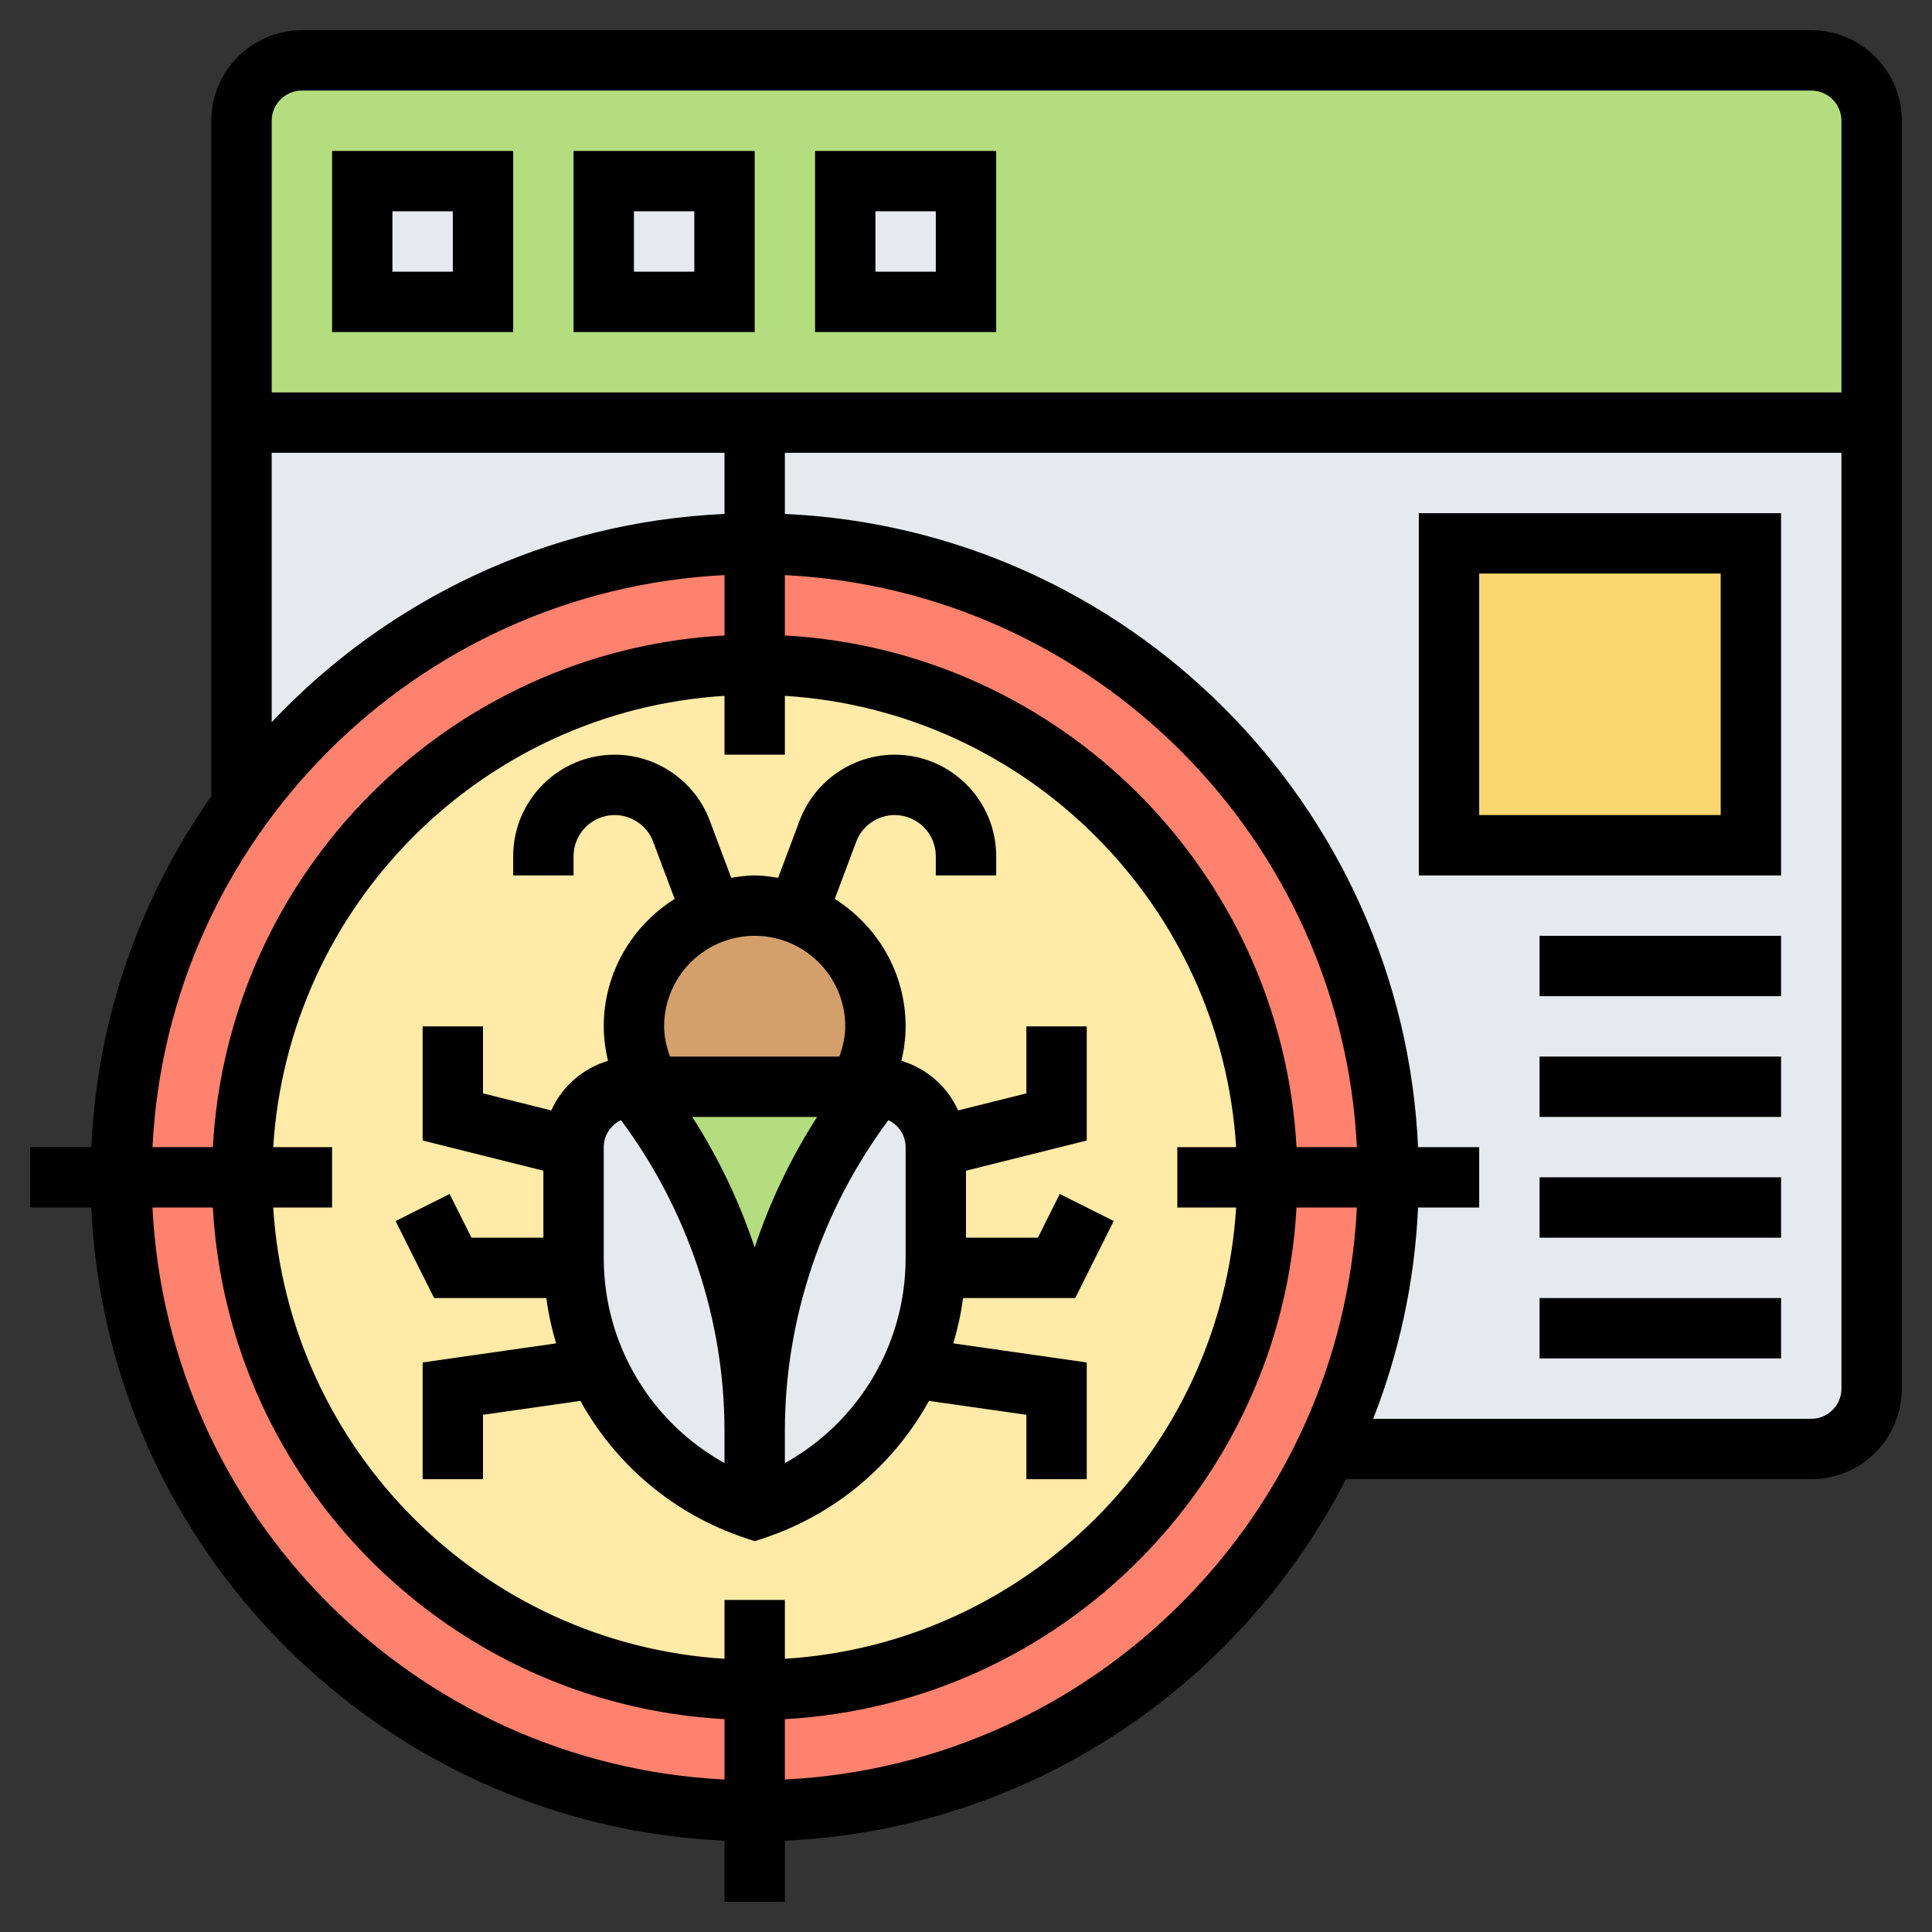 <svg xmlns="http://www.w3.org/2000/svg" id="Layer_5" height="512" viewBox="0 0 64 64" width="512"><rect x="0" y="0" width="64" height="64" fill="#333333" stroke="none"/><g><g><g><path d="m8 14v34h52c1.1 0 2-.9 2-2v-32z" fill="#e6e9ed"></path></g><g><path d="m48 18h10v10h-10z" fill="#fcd770"></path></g><g><path d="m62 4v10h-37-17v-10c0-1.1.9-2 2-2h50c1.1 0 2 .9 2 2z" fill="#b4dd7f"></path></g><g><path d="m28 6h4v4h-4z" fill="#e6e9ed"></path></g><g><path d="m20 6h4v4h-4z" fill="#e6e9ed"></path></g><g><path d="m12 6h4v4h-4z" fill="#e6e9ed"></path></g><g><circle cx="25" cy="39" fill="#ff826e" r="21"></circle></g><g><circle cx="25" cy="39" fill="#ffeaa7" r="17"></circle></g><g><path d="m25 47.4v2.6c-2.36-.78-4.22-2.51-5.21-4.68-.51-1.12-.79-2.36-.79-3.64v-3.68c0-1.1.9-2 2-2 2.59 3.24 4 7.26 4 11.4z" fill="#e6e9ed"></path></g><g><path d="m29 36c1.1 0 2 .9 2 2v3.68c0 1.28-.28 2.52-.79 3.64-.99 2.17-2.85 3.9-5.21 4.68v-2.6c0-4.14 1.41-8.16 4-11.4z" fill="#e6e9ed"></path></g><g><path d="m28.46 36h.54c-2.59 3.24-4 7.26-4 11.4 0-4.14-1.41-8.16-4-11.4h.54z" fill="#b4dd7f"></path></g><g><path d="m26.4 30.26c1.52.56 2.6 2.02 2.6 3.74 0 .73-.2 1.41-.54 2h-6.92c-.34-.59-.54-1.27-.54-2 0-1.72 1.08-3.18 2.6-3.74.43-.17.91-.26 1.4-.26s.97.09 1.4.26z" fill="#d3a06c"></path></g></g><g><path d="m34.382 41h-2.382v-2.219l4-1v-3.781h-2v2.219l-2.262.566c-.352-.791-1.039-1.391-1.877-1.644.087-.373.139-.755.139-1.141 0-1.781-.943-3.336-2.348-4.222l.71-1.894c.198-.529.71-.884 1.275-.884.752 0 1.363.611 1.363 1.363v.637h2v-.637c0-1.854-1.508-3.363-3.363-3.363-1.394 0-2.659.877-3.148 2.182l-.711 1.896c-.256-.04-.512-.078-.778-.078s-.522.038-.777.079l-.711-1.896c-.49-1.306-1.755-2.183-3.149-2.183-1.855 0-3.363 1.508-3.363 3.363v.637h2v-.637c0-.752.611-1.363 1.363-1.363.565 0 1.077.355 1.275.884l.71 1.894c-1.405.886-2.348 2.441-2.348 4.222 0 .386.052.768.14 1.141-.838.253-1.525.853-1.877 1.644l-2.263-.566v-2.219h-2v3.781l4 1v2.219h-2.382l-.724-1.447-1.789.895 1.277 2.552h3.714c.07.513.179 1.014.326 1.501l-4.422.632v3.867h2v-2.133l3.226-.461c1.159 2.095 3.072 3.747 5.457 4.542l.317.106.316-.105c2.386-.795 4.298-2.447 5.458-4.542l3.226.46v2.133h2v-3.867l-4.422-.632c.147-.487.256-.989.326-1.501h3.714l1.276-2.553-1.789-.895zm-9.382-10c1.654 0 3 1.346 3 3 0 .345-.08.678-.194 1h-5.612c-.114-.322-.194-.655-.194-1 0-1.654 1.346-3 3-3zm2.068 6c-.868 1.353-1.562 2.806-2.068 4.325-.506-1.519-1.2-2.972-2.068-4.325zm-7.068 4.675v-3.675c0-.396.236-.733.571-.894 2.207 2.966 3.429 6.594 3.429 10.297v1.063c-2.437-1.351-4-3.927-4-6.791zm10 0c0 2.864-1.563 5.44-4 6.792v-1.063c0-3.704 1.222-7.332 3.429-10.298.335.161.571.498.571.894z"></path><path d="m60 1h-50c-1.654 0-3 1.346-3 3v22.374c-2.337 3.322-3.781 7.313-3.975 11.626h-2.025v2h2.025c.51 11.337 9.638 20.465 20.975 20.975v2.025h2v-2.025c8.107-.365 15.081-5.139 18.586-11.975h15.414c1.654 0 3-1.346 3-3v-42c0-1.654-1.346-3-3-3zm-50 2h50c.551 0 1 .449 1 1v9h-52v-9c0-.551.449-1 1-1zm32.949 35c-.505-9.126-7.823-16.444-16.949-16.949v-2c10.229.509 18.44 8.72 18.949 18.949zm-2 2c-.499 8.023-6.926 14.45-14.949 14.949v-1.949h-2v1.949c-8.023-.499-14.45-6.926-14.949-14.949h1.949v-2h-1.949c.499-8.023 6.926-14.45 14.949-14.949v1.949h2v-1.949c8.023.5 14.45 6.926 14.949 14.949h-1.949v2zm-31.949-25h15v2.025c-5.9.265-11.199 2.867-15 6.898zm15 4.051v2c-9.126.505-16.444 7.823-16.949 16.949h-2c.509-10.229 8.72-18.44 18.949-18.949zm-18.949 20.949h2c.505 9.126 7.823 16.444 16.949 16.949v2c-10.229-.509-18.44-8.72-18.949-18.949zm20.949 18.949v-2c9.126-.505 16.444-7.823 16.949-16.949h2c-.509 10.229-8.72 18.44-18.949 18.949zm34-11.949h-14.512c.857-2.187 1.376-4.54 1.487-7h2.025v-2h-2.025c-.51-11.337-9.638-20.465-20.975-20.975v-2.025h35v31c0 .551-.449 1-1 1z"></path><path d="m17 5h-6v6h6zm-2 4h-2v-2h2z"></path><path d="m25 5h-6v6h6zm-2 4h-2v-2h2z"></path><path d="m33 5h-6v6h6zm-2 4h-2v-2h2z"></path><path d="m47 29h12v-12h-12zm2-10h8v8h-8z"></path><path d="m51 39h8v2h-8z"></path><path d="m51 35h8v2h-8z"></path><path d="m51 43h8v2h-8z"></path><path d="m51 31h8v2h-8z"></path></g></g></svg>